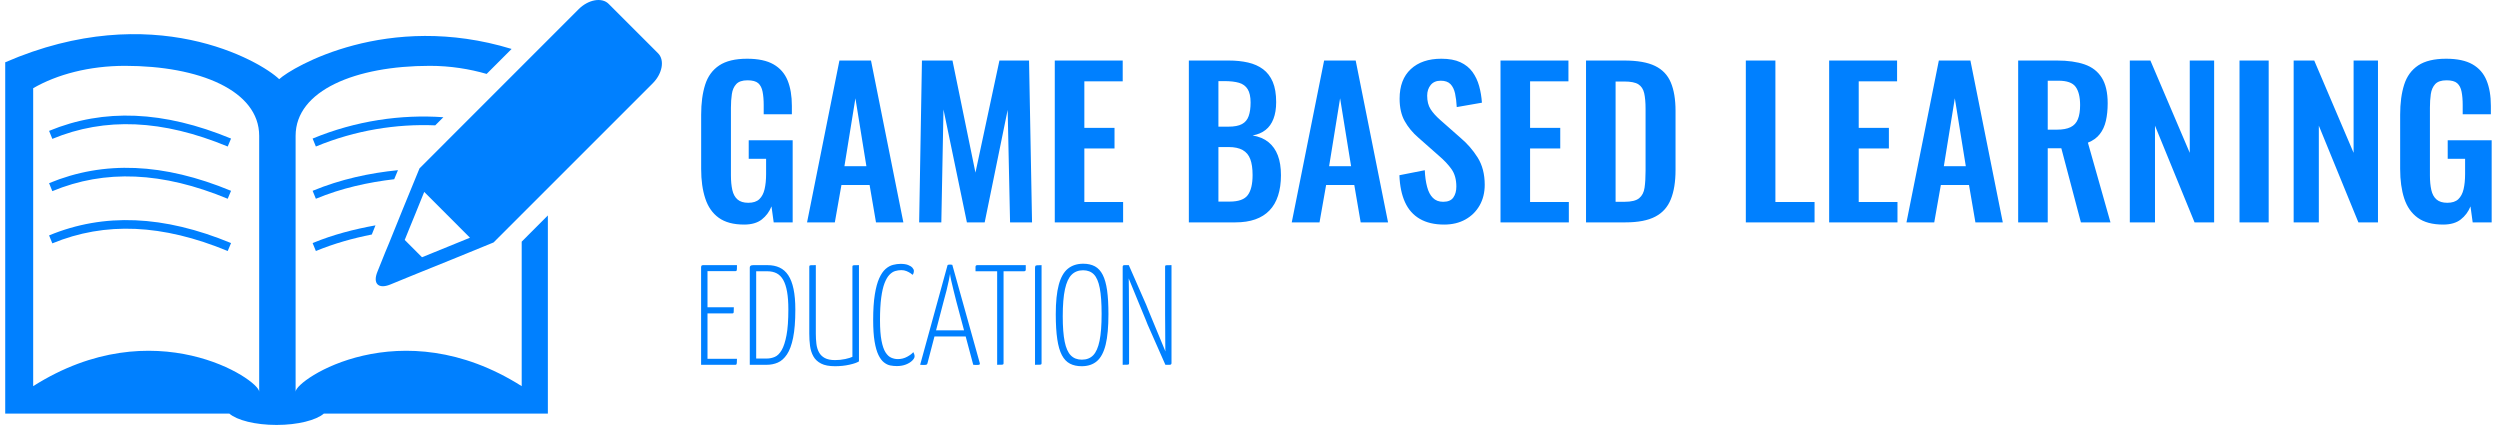 <svg xmlns="http://www.w3.org/2000/svg" version="1.1" xmlns:xlink="http://www.w3.org/1999/xlink" xmlns:svgjs="http://svgjs.dev/svgjs" width="1000" height="171" viewBox="0 0 1000 171"><g transform="matrix(1,0,0,1,-0.606,-0.512)"><svg viewBox="0 0 396 68" data-background-color="#ffffff" preserveAspectRatio="xMidYMid meet" height="171" width="1000" xmlns="http://www.w3.org/2000/svg" xmlns:xlink="http://www.w3.org/1999/xlink"><g id="tight-bounds" transform="matrix(1,0,0,1,0.24,0.204)"><svg viewBox="0 0 395.52 67.593" height="67.593" width="395.52"><g><svg viewBox="0 0 549.218 93.859" height="67.593" width="395.52"><g transform="matrix(1,0,0,1,153.698,12.972)"><svg viewBox="0 0 395.52 67.916" height="67.916" width="395.52"><g><svg viewBox="0 0 395.52 67.916" height="67.916" width="395.52"><g><svg viewBox="0 0 395.52 36.63" height="36.63" width="395.52"><g transform="matrix(1,0,0,1,0,0)"><svg width="395.52" viewBox="2.45 -40.95 448.06 41.5" height="36.63" data-palette-color="#0080ff"><path d="M13.2 0.55L13.2 0.55Q9.2 0.55 6.85-1.15 4.5-2.85 3.48-5.98 2.45-9.1 2.45-13.35L2.45-13.35 2.45-26.95Q2.45-31.3 3.45-34.45 4.45-37.6 6.98-39.28 9.5-40.95 13.95-40.95L13.95-40.95Q18.1-40.95 20.55-39.55 23-38.15 24.08-35.52 25.15-32.9 25.15-29.15L25.15-29.15 25.15-27.05 18.1-27.05 18.1-29.35Q18.1-31.3 17.82-32.7 17.55-34.1 16.73-34.83 15.9-35.55 14.05-35.55L14.05-35.55Q12.1-35.55 11.23-34.6 10.35-33.65 10.13-32.1 9.9-30.55 9.9-28.7L9.9-28.7 9.9-11.75Q9.9-9.65 10.25-8.1 10.6-6.55 11.55-5.73 12.5-4.9 14.25-4.9L14.25-4.9Q16.05-4.9 17-5.8 17.95-6.7 18.32-8.3 18.7-9.9 18.7-12.1L18.7-12.1 18.7-15.9 14.35-15.9 14.35-20.55 25.35-20.55 25.35 0 20.6 0 20.05-4Q19.25-2 17.63-0.73 16 0.55 13.2 0.55ZM35.9 0L28.95 0 37.05-40.5 44.95-40.5 53.05 0 46.2 0 44.6-9.35 37.55-9.35 35.9 0ZM41.05-31.05L38.3-14.05 43.8-14.05 41.05-31.05ZM62.55 0L57 0 57.7-40.5 65.34-40.5 71.09-12.45 77.09-40.5 84.5-40.5 85.25 0 79.75 0 79.15-28.15 73.4 0 68.95 0 63.09-28.25 62.55 0ZM108.04 0L90.94 0 90.94-40.5 107.94-40.5 107.94-35.3 98.34-35.3 98.34-23.65 105.89-23.65 105.89-18.5 98.34-18.5 98.34-5.1 108.04-5.1 108.04 0ZM136.14 0L124.49 0 124.49-40.5 134.44-40.5Q137.14-40.5 139.31-40 141.49-39.5 143.06-38.33 144.64-37.15 145.49-35.15 146.34-33.15 146.34-30.1L146.34-30.1Q146.34-27.65 145.66-25.9 144.99-24.15 143.69-23.13 142.39-22.1 140.44-21.75L140.44-21.75Q142.84-21.35 144.41-20.08 145.99-18.8 146.76-16.75 147.54-14.7 147.54-11.8L147.54-11.8Q147.54-8.9 146.81-6.68 146.09-4.45 144.66-2.98 143.24-1.5 141.11-0.75 138.99 0 136.14 0L136.14 0ZM131.89-18.85L131.89-5.2 134.69-5.2Q138.04-5.2 139.24-6.83 140.44-8.45 140.44-11.85L140.44-11.85Q140.44-14.3 139.86-15.83 139.29-17.35 137.96-18.1 136.64-18.85 134.44-18.85L134.44-18.85 131.89-18.85ZM131.89-35.35L131.89-23.95 134.39-23.95Q136.59-23.95 137.79-24.6 138.99-25.25 139.46-26.6 139.94-27.95 139.94-30L139.94-30Q139.94-32.15 139.21-33.33 138.49-34.5 137.04-34.93 135.59-35.35 133.34-35.35L133.34-35.35 131.89-35.35ZM157.19 0L150.24 0 158.34-40.5 166.24-40.5 174.34 0 167.49 0 165.89-9.35 158.84-9.35 157.19 0ZM162.34-31.05L159.59-14.05 165.09-14.05 162.34-31.05ZM188.38 0.55L188.38 0.55Q184.73 0.55 182.28-0.88 179.83-2.3 178.58-5.05 177.33-7.8 177.18-11.8L177.18-11.8 183.53-13.05Q183.63-10.7 184.11-8.9 184.58-7.1 185.56-6.13 186.53-5.15 188.13-5.15L188.13-5.15Q189.93-5.15 190.68-6.23 191.43-7.3 191.43-8.95L191.43-8.95Q191.43-11.6 190.23-13.3 189.03-15 187.03-16.7L187.03-16.7 181.93-21.2Q179.78-23.05 178.51-25.33 177.23-27.6 177.23-30.95L177.23-30.95Q177.23-35.75 180.03-38.35 182.83-40.95 187.68-40.95L187.68-40.95Q190.53-40.95 192.43-40.08 194.33-39.2 195.46-37.65 196.58-36.1 197.13-34.13 197.68-32.15 197.83-29.95L197.83-29.95 191.53-28.85Q191.43-30.75 191.11-32.25 190.78-33.75 189.96-34.6 189.13-35.45 187.53-35.45L187.53-35.45Q185.88-35.45 185.01-34.38 184.13-33.3 184.13-31.7L184.13-31.7Q184.13-29.65 184.98-28.33 185.83-27 187.43-25.6L187.43-25.6 192.48-21.15Q194.98-19.05 196.76-16.23 198.53-13.4 198.53-9.4L198.53-9.4Q198.53-6.5 197.26-4.25 195.98-2 193.71-0.73 191.43 0.55 188.38 0.55ZM219.58 0L202.48 0 202.48-40.5 219.48-40.5 219.48-35.3 209.88-35.3 209.88-23.65 217.43-23.65 217.43-18.5 209.88-18.5 209.88-5.1 219.58-5.1 219.58 0ZM233.73 0L223.88 0 223.88-40.5 233.43-40.5Q238.38-40.5 241.15-39.15 243.93-37.8 245.1-35 246.28-32.2 246.28-27.9L246.28-27.9 246.28-13.1Q246.28-8.7 245.1-5.78 243.93-2.85 241.2-1.43 238.48 0 233.73 0L233.73 0ZM231.28-35.25L231.28-5.15 233.53-5.15Q236.08-5.15 237.18-6.05 238.28-6.95 238.53-8.68 238.78-10.4 238.78-12.9L238.78-12.9 238.78-28.4Q238.78-30.85 238.43-32.35 238.08-33.85 236.98-34.55 235.88-35.25 233.43-35.25L233.43-35.25 231.28-35.25ZM281.07 0L263.87 0 263.87-40.5 271.27-40.5 271.27-5.1 281.07-5.1 281.07 0ZM301.82 0L284.72 0 284.72-40.5 301.72-40.5 301.72-35.3 292.12-35.3 292.12-23.65 299.67-23.65 299.67-18.5 292.12-18.5 292.12-5.1 301.82-5.1 301.82 0ZM311.02 0L304.07 0 312.17-40.5 320.07-40.5 328.17 0 321.32 0 319.72-9.35 312.67-9.35 311.02 0ZM316.17-31.05L313.42-14.05 318.92-14.05 316.17-31.05ZM339.42 0L332.02 0 332.02-40.5 341.72-40.5Q345.82-40.5 348.64-39.53 351.47-38.55 352.94-36.2 354.42-33.85 354.42-29.8L354.42-29.8Q354.42-27.35 353.97-25.4 353.52-23.45 352.44-22.08 351.37-20.7 349.47-19.95L349.47-19.95 355.12 0 347.72 0 342.82-18.55 339.42-18.55 339.42 0ZM339.42-35.45L339.42-23.2 341.72-23.2Q343.87-23.2 345.14-23.83 346.42-24.45 346.97-25.83 347.52-27.2 347.52-29.35L347.52-29.35Q347.52-32.4 346.39-33.93 345.27-35.45 342.12-35.45L342.12-35.45 339.42-35.45ZM366.26 0L359.96 0 359.96-40.5 365.11-40.5 374.96-17.4 374.96-40.5 381.06-40.5 381.06 0 376.16 0 366.26-24.2 366.26 0ZM394.71 0L387.41 0 387.41-40.5 394.71-40.5 394.71 0ZM407.26 0L400.96 0 400.96-40.5 406.11-40.5 415.96-17.4 415.96-40.5 422.06-40.5 422.06 0 417.16 0 407.26-24.2 407.26 0ZM438.36 0.55L438.36 0.55Q434.36 0.55 432.01-1.15 429.66-2.85 428.63-5.98 427.61-9.1 427.61-13.35L427.61-13.35 427.61-26.95Q427.61-31.3 428.61-34.45 429.61-37.6 432.13-39.28 434.66-40.95 439.11-40.95L439.11-40.95Q443.26-40.95 445.71-39.55 448.16-38.15 449.23-35.52 450.31-32.9 450.31-29.15L450.31-29.15 450.31-27.05 443.26-27.05 443.26-29.35Q443.26-31.3 442.98-32.7 442.71-34.1 441.88-34.83 441.06-35.55 439.21-35.55L439.21-35.55Q437.26-35.55 436.38-34.6 435.51-33.65 435.28-32.1 435.06-30.55 435.06-28.7L435.06-28.7 435.06-11.75Q435.06-9.65 435.41-8.1 435.76-6.55 436.71-5.73 437.66-4.9 439.41-4.9L439.41-4.9Q441.21-4.9 442.16-5.8 443.11-6.7 443.48-8.3 443.86-9.9 443.86-12.1L443.86-12.1 443.86-15.9 439.51-15.9 439.51-20.55 450.51-20.55 450.51 0 445.76 0 445.21-4Q444.41-2 442.78-0.73 441.16 0.55 438.36 0.55Z" opacity="1" transform="matrix(1,0,0,1,0,0)" fill="#0080ff" class="undefined-text-0" data-fill-palette-color="primary" id="text-0"></path></svg></g></svg></g><g transform="matrix(1,0,0,1,0,45.278)"><svg viewBox="0 0 103.913 22.638" height="22.638" width="103.913"><g transform="matrix(1,0,0,1,0,0)"><svg width="103.913" viewBox="3.05 -35.5 165.23 36" height="22.638" data-palette-color="#0080ff"><path d="M15.1 0L3.05 0 3.05-34.4Q3.05-34.4 3.15-34.7 3.25-35 3.7-35L3.7-35 15.65-35Q15.65-34.1 15.63-33.65 15.6-33.2 15.5-33.05 15.4-32.9 15.15-32.9L15.15-32.9 5.3-32.9 5.3-2.1 15.65-2.1Q15.65-1.15 15.6-0.7 15.55-0.25 15.45-0.13 15.35 0 15.1 0L15.1 0ZM14.05-18.05L3.75-18.05 3.75-20.2 14.55-20.2Q14.55-18.9 14.5-18.48 14.45-18.05 14.05-18.05L14.05-18.05ZM26.15 0L20.15 0 20.15-34.15Q20.15-34.55 20.4-34.77 20.65-35 21.4-35L21.4-35 26.4-35Q28.8-35 30.62-34.15 32.45-33.3 33.67-31.45 34.9-29.6 35.52-26.63 36.15-23.65 36.15-19.35L36.15-19.35Q36.15-13.3 35.37-9.5 34.6-5.7 33.2-3.63 31.8-1.55 30-0.78 28.2 0 26.15 0L26.15 0ZM22.4-32.85L22.4-2.2 26.15-2.2Q27.6-2.2 28.95-2.78 30.3-3.35 31.35-5.15 32.4-6.95 33.05-10.38 33.7-13.8 33.7-19.5L33.7-19.5Q33.7-23.1 33.25-25.65 32.8-28.2 31.9-29.8 31-31.4 29.6-32.13 28.2-32.85 26.3-32.85L26.3-32.85 22.4-32.85ZM50.1 0.5L50.1 0.5Q47 0.5 45.2-0.43 43.4-1.35 42.5-2.95 41.6-4.55 41.32-6.6 41.05-8.65 41.05-10.95L41.05-10.95 41.05-34.35Q41.05-34.7 41.15-34.83 41.25-34.95 41.72-34.98 42.2-35 43.35-35L43.35-35 43.35-10.9Q43.35-9.05 43.55-7.38 43.75-5.7 44.45-4.4 45.15-3.1 46.5-2.38 47.85-1.65 50.1-1.65L50.1-1.65Q51.95-1.65 53.67-2.02 55.4-2.4 56.2-2.8L56.2-2.8 56.2-34.4Q56.2-34.75 56.32-34.85 56.45-34.95 56.92-34.98 57.4-35 58.5-35L58.5-35 58.5-1.2Q57.5-0.55 55.15-0.03 52.8 0.5 50.1 0.5ZM71.79 0.45L71.79 0.45Q70.64 0.45 69.49 0.23 68.34 0 67.27-0.85 66.19-1.7 65.34-3.45 64.49-5.2 63.99-8.18 63.49-11.15 63.49-15.75L63.49-15.75Q63.49-21.1 64.07-24.68 64.64-28.25 65.62-30.4 66.59-32.55 67.84-33.65 69.09-34.75 70.47-35.1 71.84-35.45 73.14-35.45L73.14-35.45Q74.74-35.45 75.77-35.05 76.79-34.65 77.29-34.08 77.79-33.5 77.79-33L77.79-33Q77.79-32.6 77.67-32.2 77.54-31.8 77.34-31.6L77.34-31.6Q77.14-31.8 76.59-32.18 76.04-32.55 75.22-32.9 74.39-33.25 73.39-33.25L73.39-33.25Q72.29-33.25 71.22-32.93 70.14-32.6 69.19-31.6 68.24-30.6 67.49-28.68 66.74-26.75 66.32-23.58 65.89-20.4 65.89-15.65L65.89-15.65Q65.89-11.2 66.42-8.47 66.94-5.75 67.84-4.35 68.74-2.95 69.87-2.48 70.99-2 72.14-2L72.14-2Q73.94-2 75.44-2.83 76.94-3.65 77.59-4.45L77.59-4.45Q77.74-4.15 77.89-3.78 78.04-3.4 78.04-2.95L78.04-2.95Q78.04-2.3 77.22-1.48 76.39-0.65 74.99-0.1 73.59 0.45 71.79 0.45ZM81.39 0.05L81.39 0.05Q81.19 0.05 80.82 0.05 80.44 0.05 79.99 0L79.99 0 89.59-34.9Q89.64-35.2 90.34-35.2L90.34-35.2Q90.59-35.2 90.87-35.18 91.14-35.15 91.29-35.1L91.29-35.1 100.94-0.6Q101.04-0.25 100.87-0.1 100.69 0.05 100.04 0.05L100.04 0.05Q99.79 0.05 99.44 0.05 99.09 0.05 98.64 0L98.64 0 92.74-22.1Q92.19-24.2 91.72-26.15 91.24-28.1 90.89-29.65 90.54-31.2 90.49-31.95L90.49-31.95Q90.39-31.2 90.07-29.65 89.74-28.1 89.27-26.15 88.79-24.2 88.19-22.1L88.19-22.1 82.54-0.45Q82.44-0.15 82.22-0.05 81.99 0.05 81.39 0.05ZM97.19-9.95L84.49-9.95 84.49-12.1 97.19-12.1 97.19-9.95ZM107.04 0L107.04 0 107.04-34.25Q107.04-34.25 107.11-34.43 107.19-34.6 107.64-34.6L107.64-34.6 108.69-34.6Q109.14-34.6 109.21-34.43 109.29-34.25 109.29-34.25L109.29-34.25 109.29-0.6Q109.29-0.3 109.19-0.18 109.09-0.05 108.61-0.03 108.14 0 107.04 0ZM116.44-32.85L99.44-32.85 99.44-34.4Q99.44-35 100.09-35L100.09-35 117.09-35 117.09-33.45Q117.09-33.15 116.94-33 116.79-32.85 116.44-32.85L116.44-32.85ZM120.34 0L120.34 0 120.34-33.8Q120.34-34.4 120.44-34.65 120.54-34.9 121.04-34.95 121.54-35 122.64-35L122.64-35 122.64-0.6Q122.64-0.3 122.54-0.18 122.44-0.05 121.96-0.03 121.49 0 120.34 0ZM136.73 0.5L136.73 0.5Q134.33 0.5 132.61-0.4 130.88-1.3 129.78-3.38 128.68-5.45 128.16-8.97 127.63-12.5 127.63-17.75L127.63-17.75Q127.63-24.2 128.68-28.1 129.73-32 131.88-33.75 134.03-35.5 137.28-35.5L137.28-35.5Q139.68-35.5 141.38-34.58 143.08-33.65 144.13-31.58 145.18-29.5 145.66-26.13 146.13-22.75 146.13-17.8L146.13-17.8Q146.13-11.1 145.16-7.1 144.18-3.1 142.11-1.3 140.03 0.5 136.73 0.5ZM136.78-1.8L136.78-1.8Q139.28-1.8 140.78-3.35 142.28-4.9 143.01-8.43 143.73-11.95 143.73-17.85L143.73-17.85Q143.73-23.6 143.08-26.95 142.43-30.3 141.01-31.75 139.58-33.2 137.23-33.2L137.23-33.2Q134.78-33.2 133.21-31.65 131.63-30.1 130.86-26.55 130.08-23 130.08-17L130.08-17Q130.08-11.45 130.76-8.13 131.43-4.8 132.91-3.3 134.38-1.8 136.78-1.8ZM167.63 0L166.13 0 159.88-14.15Q159.78-14.45 159.21-15.85 158.63-17.25 157.78-19.3 156.93-21.35 156.03-23.55 155.13-25.75 154.33-27.7 153.53-29.65 153.03-30.85 152.53-32.05 152.53-32.05L152.53-32.05 151.43-33.6 151.73-35 153.28-35 159.38-21.1Q159.48-20.8 160.06-19.4 160.63-18 161.46-16 162.28-14 163.18-11.85 164.08-9.7 164.86-7.8 165.63-5.9 166.13-4.73 166.63-3.55 166.63-3.55L166.63-3.55 167.98-1.4 167.63 0ZM151.13 0L151.13 0 151.13-34.4Q151.13-35 151.73-35L151.73-35 153.38-34.4 153.18-31.55Q153.23-31.3 153.26-29.9 153.28-28.5 153.31-26.48 153.33-24.45 153.33-22.18 153.33-19.9 153.36-17.88 153.38-15.85 153.38-14.48 153.38-13.1 153.38-12.9L153.38-12.9 153.38-0.6Q153.38-0.3 153.28-0.18 153.18-0.05 152.71-0.03 152.23 0 151.13 0ZM167.63 0L167.63 0 166.03-0.6 166.18-3.95Q166.13-4.2 166.11-5.6 166.08-7 166.08-9.03 166.08-11.05 166.06-13.28 166.03-15.5 166.03-17.53 166.03-19.55 166.03-20.9 166.03-22.25 166.03-22.45L166.03-22.45 166.03-34.4Q166.03-34.7 166.11-34.83 166.18-34.95 166.66-34.98 167.13-35 168.28-35L168.28-35 168.28-0.6Q168.28 0 167.63 0Z" opacity="1" transform="matrix(1,0,0,1,0,0)" fill="#0080ff" class="undefined-text-1" data-fill-palette-color="secondary" id="text-1"></path></svg></g></svg></g></svg></g></svg></g><g><svg viewBox="0 0 145.051 93.859" height="93.859" width="145.051"><g><svg xmlns="http://www.w3.org/2000/svg" xmlns:xlink="http://www.w3.org/1999/xlink" version="1.1" x="0" y="0" viewBox="0 0 100.001 64.709" enable-background="new 0 0 100.001 64.709" xml:space="preserve" width="145.051" height="93.859" class="icon-icon-0" data-fill-palette-color="accent" id="icon-0"><g fill="#0080ff" data-fill-palette-color="accent"><path d="M33.881 30.267c-9.948-4.121-18.685-4.492-26.707-1.159L6.68 27.891c8.359-3.463 17.436-3.079 27.709 1.166L33.881 30.267z" fill="#0080ff" data-fill-palette-color="accent"></path></g><g fill="#0080ff" data-fill-palette-color="accent"><path d="M34.389 37.013c-10.261-4.239-19.35-4.623-27.709-1.166l0.495 1.211c8.047-3.32 16.771-2.942 26.707 1.166L34.389 37.013z" fill="#0080ff" data-fill-palette-color="accent"></path></g><g fill="#0080ff" data-fill-palette-color="accent"><path d="M34.389 21.1c-10.261-4.238-19.35-4.623-27.709-1.172l0.495 1.218c8.047-3.327 16.771-2.95 26.707 1.166L34.389 21.1z" fill="#0080ff" data-fill-palette-color="accent"></path></g><path d="M78.648 36.798v22.006C60.184 47.11 44.22 57.82 44.22 59.649V20.684c0-6.921 9.154-10.658 20.431-10.658 3.112 0 6.028 0.469 8.659 1.23l3.802-3.802c-18.894-5.782-33.399 2.76-35.392 4.603C38.868 9.296 22.461-0.268 0 9.485c0 0.15 0 2.845 0 6.966v46.532h34.128c1.172 1.009 3.945 1.726 7.188 1.726 3.242 0 6.016-0.717 7.201-1.726h34.116V32.807L78.648 36.798zM38.673 59.649c0-1.829-15.977-12.539-34.415-0.846V13.431c3.646-2.109 8.568-3.405 13.985-3.405 11.276 0 20.43 3.737 20.43 10.658V59.649z" fill="#0080ff" data-fill-palette-color="accent"></path><path d="M46.811 29.056l0.495 1.211c3.919-1.627 7.956-2.506 11.927-2.975l0.573-1.38C55.483 26.348 51.082 27.292 46.811 29.056z" fill="#0080ff" data-fill-palette-color="accent"></path><path d="M46.811 37.013l0.495 1.211c2.799-1.152 5.651-1.947 8.516-2.514l0.56-1.394C53.179 34.896 49.949 35.717 46.811 37.013z" fill="#0080ff" data-fill-palette-color="accent"></path><path d="M46.811 21.1l0.495 1.211c6.016-2.487 12.292-3.47 18.177-3.223l1.237-1.237C60.314 17.396 53.4 18.373 46.811 21.1z" fill="#0080ff" data-fill-palette-color="accent"></path><path d="M99.417 8.118l-7.526-7.526c-1.028-1.042-3.099-0.67-4.583 0.82l-24.22 24.226-2.553 6.23c-0.572 1.413-1.38 3.438-2.083 5.15-0.195 0.476-0.417 1.022-0.586 1.406l-1.185 2.949c-0.742 1.811 0.143 2.683 1.939 1.96l2.956-1.211c0.378-0.156 0.938-0.378 1.406-0.573 1.719-0.689 3.725-1.517 5.156-2.083l6.225-2.546 24.232-24.226C100.081 11.21 100.446 9.153 99.417 8.118zM67.385 37.579l-3.919 1.595-2.631-2.637 0.781-1.928 0.808-1.972 1.38-3.412 6.967 6.973L67.385 37.579z" fill="#0080ff" data-fill-palette-color="accent"></path></svg></g></svg></g></svg></g><defs></defs></svg><rect width="395.52" height="67.593" fill="none" stroke="none" visibility="hidden"></rect></g></svg></g></svg>